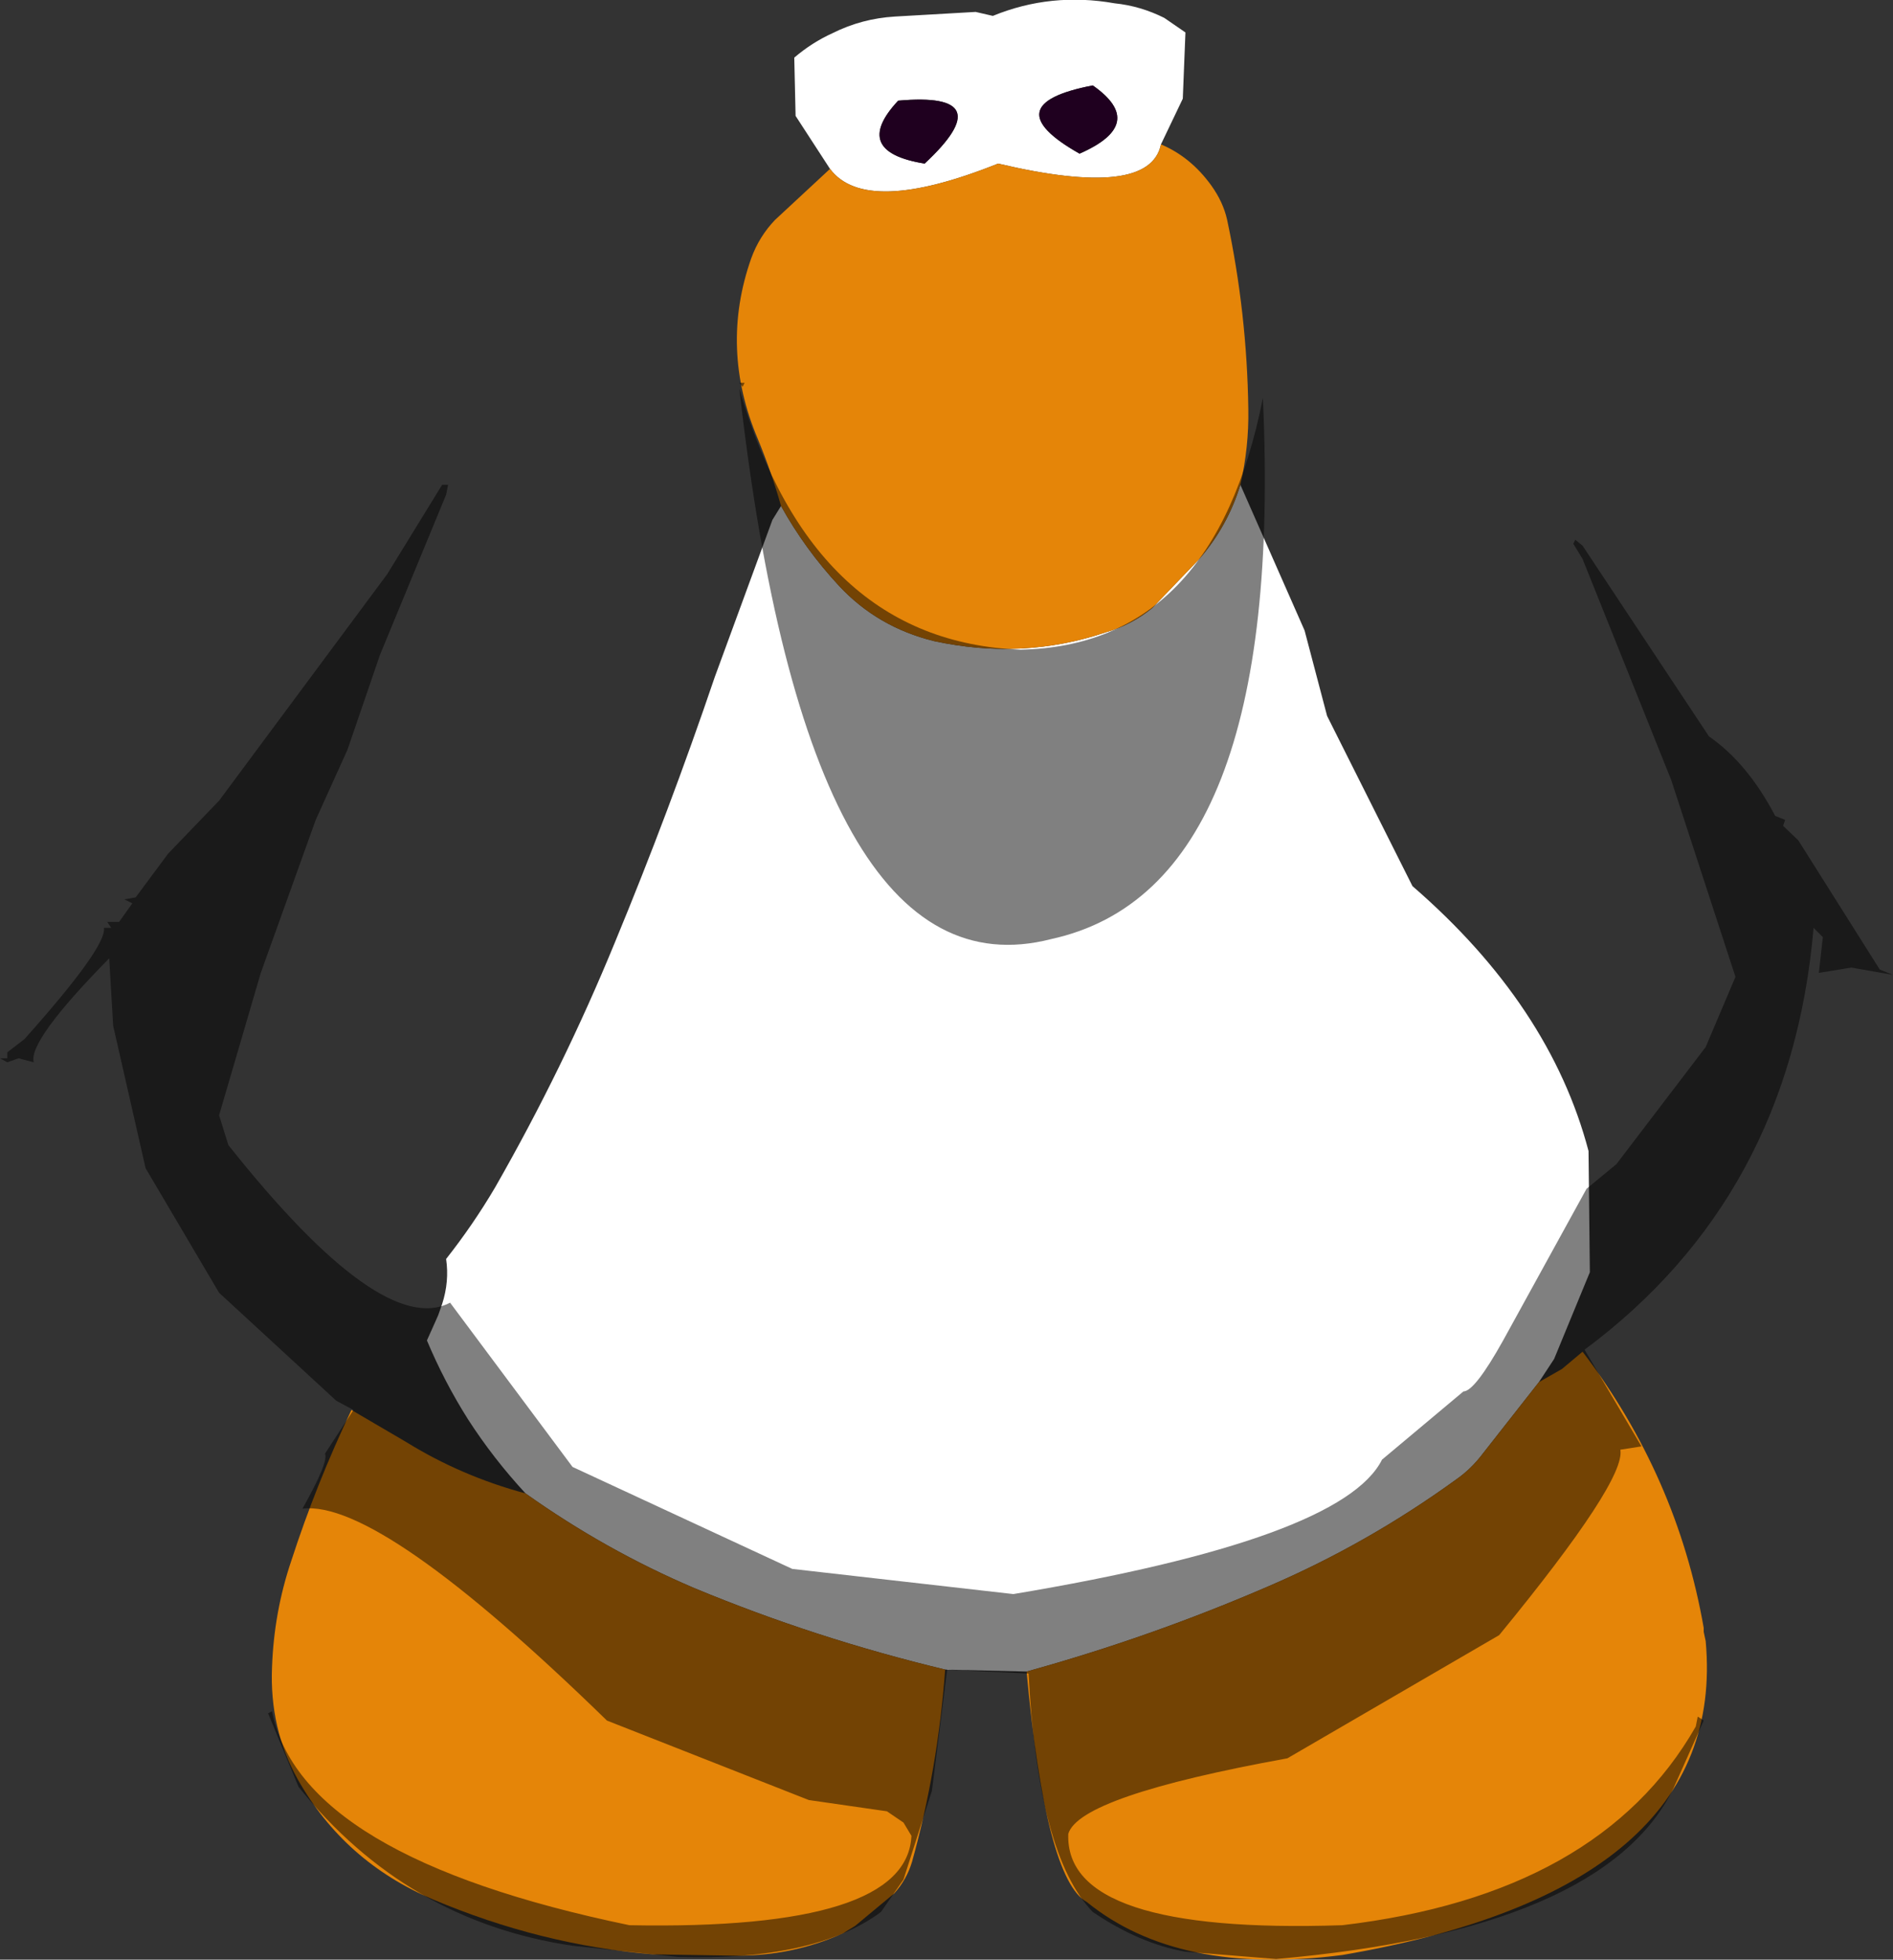 <?xml version="1.0" encoding="UTF-8" standalone="no"?>
<svg xmlns:ffdec="https://www.free-decompiler.com/flash" xmlns:xlink="http://www.w3.org/1999/xlink" ffdec:objectType="shape" height="147.95px" width="143.0px" xmlns="http://www.w3.org/2000/svg">
  <rect width="100%" height="100%" fill="#333333" stroke="none"/>
  <g transform="matrix(1.0, 0.0, 0.0, 1.0, 74.0, 47.35)">
    <path d="M-11.3 -34.6 L-13.9 -38.6 -14.0 -43.0 Q-12.65 -44.15 -11.1 -44.85 -8.9 -45.95 -6.4 -46.1 L-0.3 -46.45 1.0 -46.15 Q5.4 -47.95 10.2 -47.1 12.15 -46.9 13.95 -46.0 L15.55 -44.9 15.35 -39.9 13.7 -36.45 Q12.85 -32.3 1.4 -35.0 -8.6 -31.0 -11.3 -34.6 M19.7 -10.75 L24.55 0.25 26.25 6.7 32.7 19.55 Q43.1 28.55 46.0 39.55 L46.1 48.7 43.4 55.25 42.25 57.0 38.05 62.35 Q37.15 63.55 36.0 64.35 29.3 69.2 21.85 72.4 12.95 76.25 3.55 78.85 L-2.6 78.7 Q-12.4 76.35 -21.55 72.55 -28.25 69.7 -34.3 65.4 -36.75 62.75 -38.65 59.8 -40.45 56.95 -41.75 53.85 L-41.3 52.85 -40.9 51.95 -40.6 51.1 Q-40.05 49.4 -40.3 47.7 -38.25 45.1 -36.6 42.3 -31.45 33.3 -27.55 23.8 -23.45 13.9 -20.0 3.75 L-15.65 -8.1 -15.0 -9.15 Q-13.2 -5.9 -10.6 -3.1 -7.7 0.0 -3.45 1.05 3.25 2.5 9.5 0.4 11.45 -0.15 13.05 -1.45 L16.6 -5.15 Q18.75 -7.65 19.7 -10.75 M8.55 -40.9 Q1.0 -39.45 7.55 -35.75 12.7 -38.0 8.55 -40.9 M-4.15 -35.0 Q1.7 -40.45 -6.15 -39.75 -9.75 -35.9 -4.15 -35.0" fill="#ffffff" fill-rule="evenodd" stroke="none"/>
    <path d="M13.7 -36.45 Q15.95 -35.5 17.5 -33.35 18.4 -32.1 18.7 -30.75 20.2 -23.7 20.3 -16.45 20.35 -13.6 19.7 -10.75 18.75 -7.65 16.6 -5.15 L13.05 -1.45 Q11.45 -0.15 9.5 0.4 3.25 2.5 -3.45 1.05 -7.7 0.0 -10.6 -3.1 -13.2 -5.9 -15.0 -9.15 -15.7 -11.65 -16.75 -14.2 -19.65 -21.05 -17.25 -27.85 -16.65 -29.5 -15.45 -30.75 L-11.3 -34.6 Q-8.6 -31.0 1.4 -35.0 12.85 -32.3 13.7 -36.45 M42.25 57.0 L44.0 56.0 45.55 54.7 Q52.7 64.1 54.7 75.55 L54.7 75.85 54.85 76.55 Q56.55 95.25 27.4 100.25 15.0 101.85 8.1 96.25 5.0 94.55 3.55 78.85 12.95 76.25 21.85 72.4 29.3 69.2 36.0 64.35 37.15 63.55 38.05 62.35 L42.25 57.0 M-2.6 78.7 Q-3.15 86.2 -5.1 93.2 -5.5 94.55 -6.45 95.6 L-9.4 98.05 -10.3 98.6 Q-14.15 100.35 -18.55 100.3 L-24.65 100.2 Q-33.15 99.5 -41.3 96.05 -48.0 93.2 -51.5 87.0 -53.65 83.15 -53.45 78.5 -53.3 74.35 -52.0 70.5 -50.1 64.65 -47.45 59.1 L-43.35 61.5 Q-39.15 64.1 -34.3 65.4 -28.25 69.7 -21.55 72.55 -12.4 76.35 -2.6 78.7" fill="#e58508" fill-rule="evenodd" stroke="none"/>
    <path d="M8.55 -40.9 Q12.7 -38.0 7.55 -35.75 1.0 -39.45 8.55 -40.9 M-4.15 -35.0 Q-9.75 -35.9 -6.15 -39.75 1.7 -40.45 -4.15 -35.0" fill="#1f001f" fill-rule="evenodd" stroke="none"/>
    <path d="M-17.75 -18.45 L-17.9 -18.15 -18.15 -18.45 -17.75 -18.45 M21.4 -17.3 Q23.1 19.7 5.4 23.55 -12.9 28.25 -18.15 -18.0 -12.6 1.1 3.1 1.7 17.7 1.4 21.4 -17.3 M45.55 -5.15 L44.85 -6.3 45.0 -6.6 45.55 -6.15 55.1 8.25 Q58.0 10.25 60.1 14.25 L60.85 14.55 60.7 15.0 61.85 16.1 68.0 25.85 69.0 26.25 65.85 25.7 63.4 26.1 63.7 23.4 63.0 22.7 Q61.25 43.0 45.7 54.55 L50.0 61.85 48.4 62.1 Q48.85 64.4 39.25 76.1 L23.25 85.4 Q7.55 88.25 6.7 91.1 6.4 98.7 27.4 98.0 46.85 95.7 54.1 83.0 L54.25 82.25 54.7 82.55 52.4 87.7 Q47.1 98.4 22.4 100.55 L15.55 100.0 Q12.1 99.4 8.55 97.0 4.4 92.7 3.7 79.0 L-2.45 78.7 -3.6 87.85 -5.75 94.55 -7.45 97.0 Q-12.45 100.7 -22.75 100.4 L-30.75 99.55 Q-43.3 97.7 -51.45 87.55 L-53.75 82.0 -53.45 81.85 Q-51.3 92.85 -26.45 98.0 -5.45 98.4 -5.15 91.25 L-5.75 90.25 -7.0 89.4 -12.9 88.55 -28.15 82.55 Q-45.3 65.85 -51.15 66.55 -49.15 63.0 -49.45 62.4 L-47.3 59.1 -48.6 58.4 -57.45 50.25 -63.0 40.85 -65.45 30.1 -65.75 25.0 Q-71.9 31.25 -71.45 32.85 L-72.6 32.55 -73.45 32.85 -74.0 32.55 -73.45 32.55 -73.45 32.1 -72.15 31.1 Q-65.9 24.1 -66.15 22.7 L-65.6 22.7 -65.9 22.25 -65.0 22.25 -64.0 20.85 -64.6 20.55 -63.75 20.4 -61.3 17.1 -57.45 13.1 -44.75 -4.0 -40.6 -10.75 -40.15 -10.75 -40.3 -10.0 -45.3 2.1 -47.75 9.25 -50.15 14.55 -54.3 26.1 -57.45 36.85 -56.75 39.1 Q-45.15 53.7 -40.0 51.0 L-30.75 63.4 -14.15 71.1 2.55 73.0 Q27.4 68.85 30.4 62.85 L36.55 57.7 Q37.4 57.7 39.55 53.85 L45.85 42.4 48.1 40.55 54.85 31.7 57.1 26.4 52.25 11.55 45.55 -5.15" fill="#000000" fill-opacity="0.498" fill-rule="evenodd" stroke="none"/>
  </g>
</svg>
